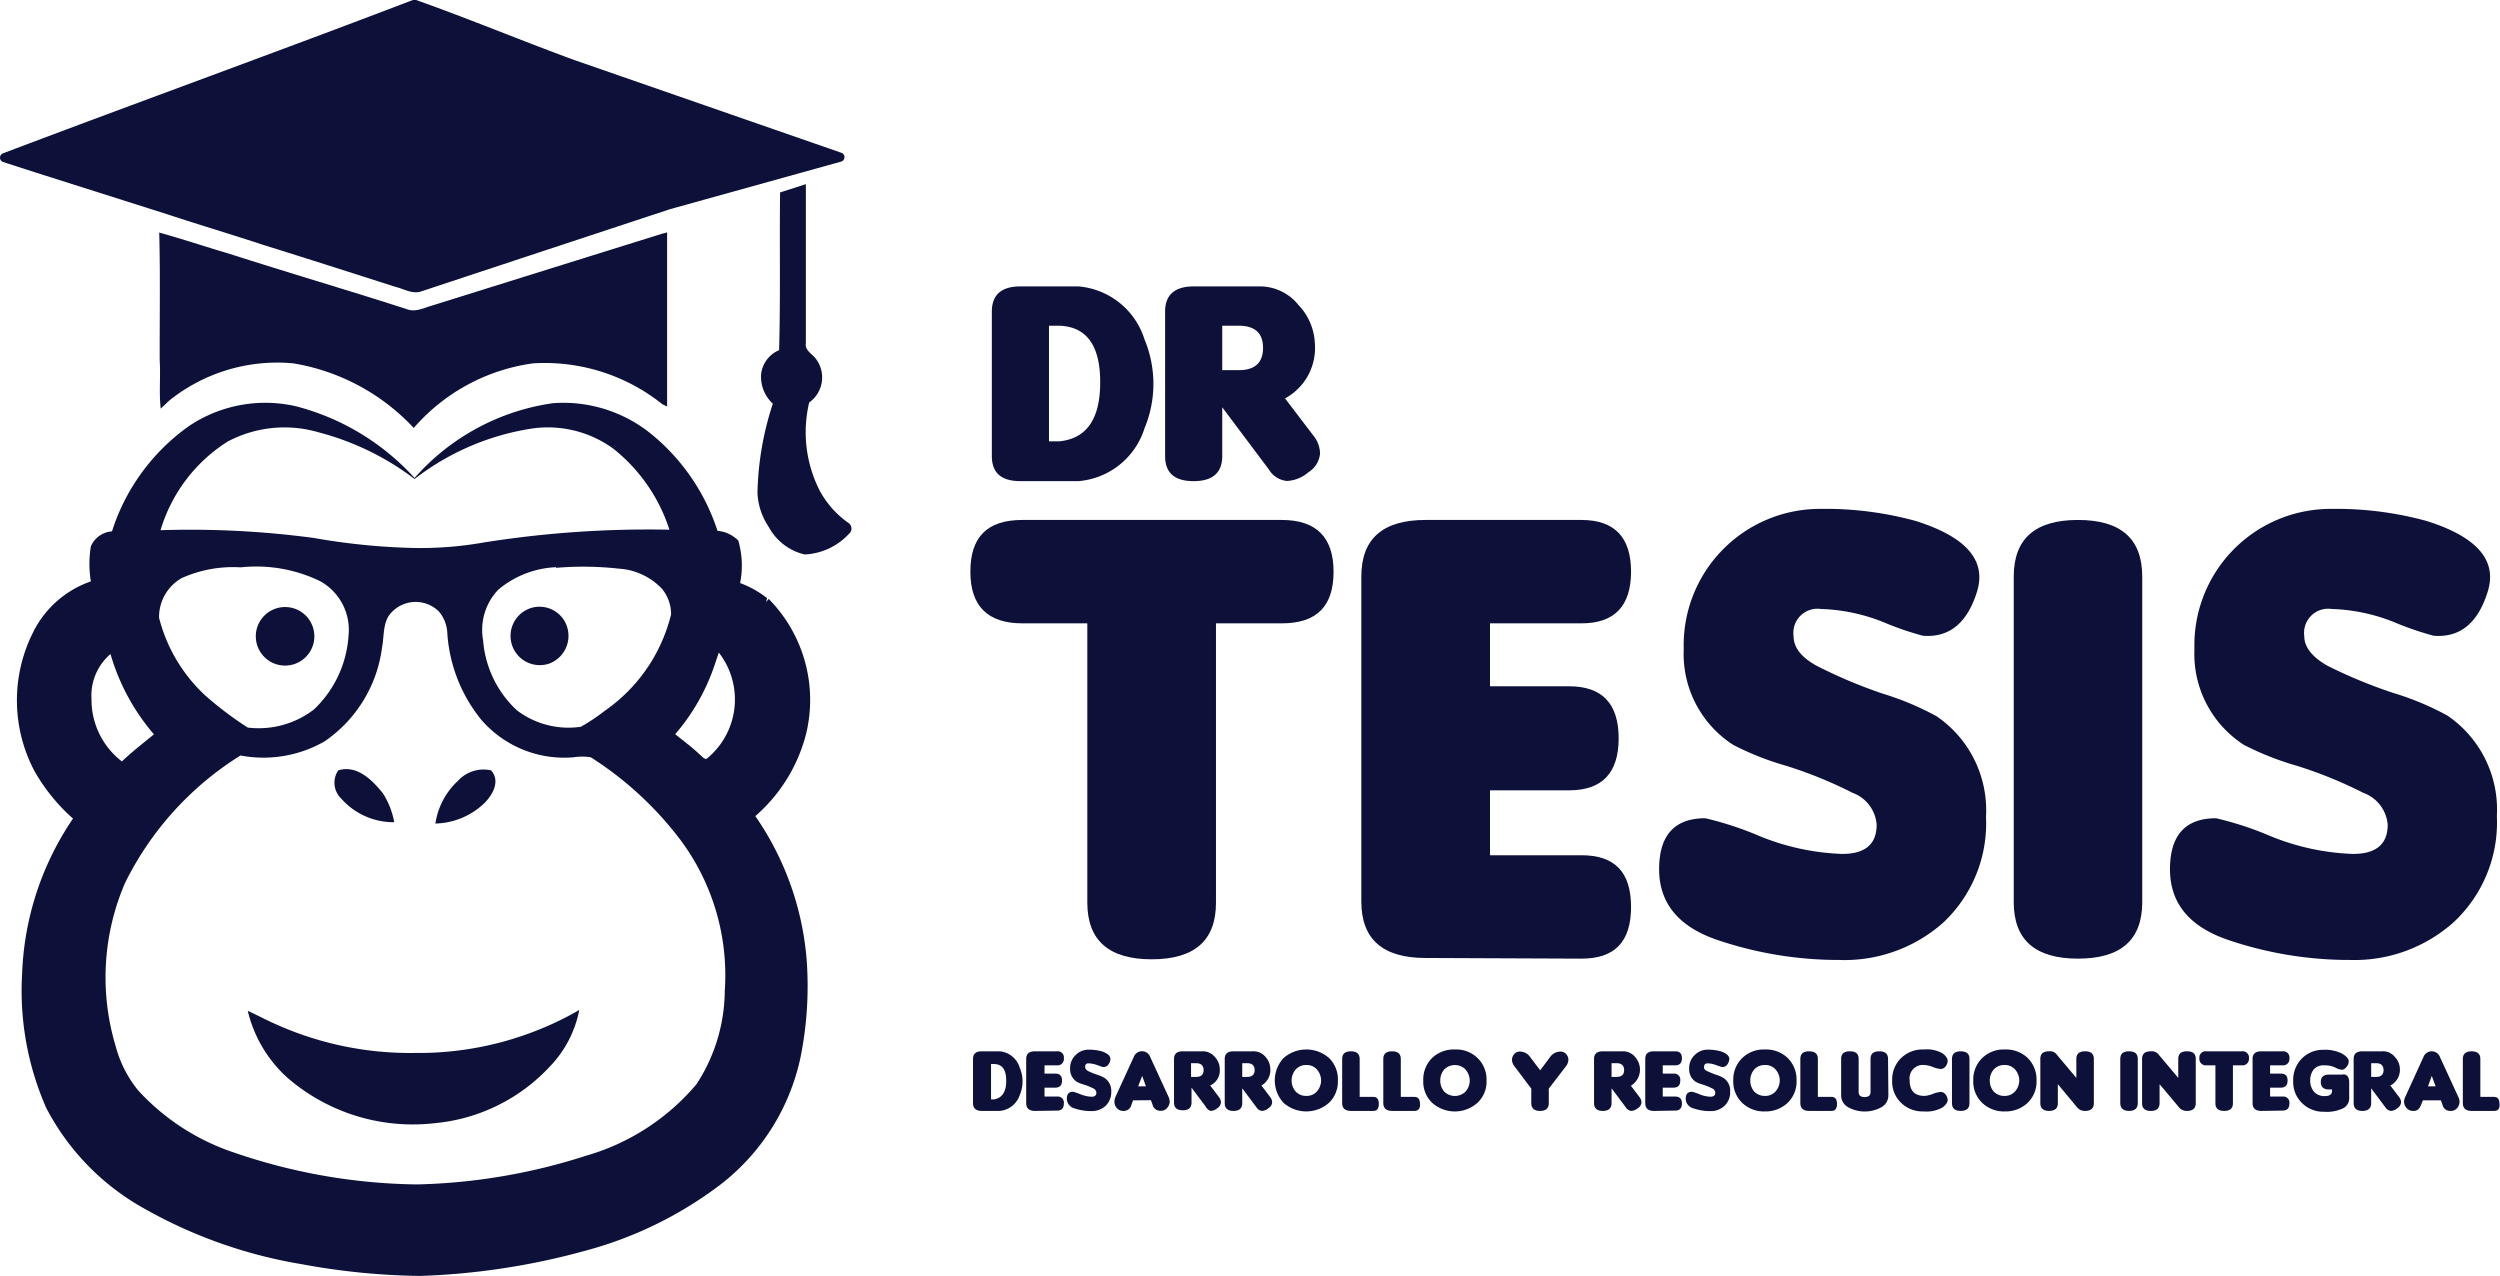 <svg xmlns="http://www.w3.org/2000/svg" viewBox="0 0 151.36 77.26"><defs><style>.cls-1{fill:#0d1139;}</style></defs><title>Logo</title><g id="Capa_2" data-name="Capa 2"><g id="Capa_1-2" data-name="Capa 1"><path class="cls-1" d="M47.23,11.65l1.56-.5c0,3.2,0,6.41,0,9.62-.08.46.41.66.64,1a1.86,1.86,0,0,1-.44,2.6,7.81,7.81,0,0,0,.63,5.32,5.7,5.7,0,0,0,1.79,2,.41.41,0,0,1,0,.62,3.9,3.9,0,0,1-2.69,1.26,3.34,3.34,0,0,1-2.18-1.67,4,4,0,0,1-.68-2.06,18.44,18.44,0,0,1,.93-5.4,2.21,2.21,0,0,1-.71-1.77,1.79,1.79,0,0,1,1.09-1.47C47.26,18,47.19,14.81,47.23,11.65Z"/><path class="cls-1" d="M40.58,12.66c-5,1.65-10.09,3.33-15.13,5-.52.14-1-.17-1.53-.3-2.63-.84-5.27-1.69-7.91-2.51-1.94-.64-3.89-1.22-5.83-1.86l-8.1-2.57L.19,9.81a.28.28,0,0,1,0-.53C8.43,6.16,16.73,3.16,25,0a.21.21,0,0,1,.19,0c3.21,1.14,6.35,2.45,9.54,3.62L50.94,9.25a.28.28,0,0,1,0,.53Z"/><path class="cls-1" d="M9.64,14.08c1.41.39,2.8.86,4.2,1.27,3.58,1.15,7.19,2.21,10.77,3.36.52.22,1.05-.07,1.55-.21q7-2.19,13.93-4.35l.3-.08c0,3.51,0,7,0,10.54l-.28-.13A11.4,11.4,0,0,0,32.26,22a11.66,11.66,0,0,0-7.21,3.91A12.85,12.85,0,0,0,17.77,22a10.44,10.44,0,0,0-7.52,2.25l-.52.49c-.11-1,0-1.93-.06-2.89C9.66,19.27,9.71,16.67,9.64,14.08Z"/><path class="cls-1" d="M11.42,25.81a8.29,8.29,0,0,1,6.51-1.21,14.65,14.65,0,0,1,7.17,4.34,13.72,13.72,0,0,1,8.38-4.53,8.44,8.44,0,0,1,6.05,1.95,12.57,12.57,0,0,1,3.91,5.78,2,2,0,0,1,1.26.59,5.44,5.44,0,0,1,.11,2.57,6.08,6.08,0,0,1,1.63.91,2.27,2.27,0,0,1-.06.25l.16-.2a8.71,8.71,0,0,1,2.27,8.15,9.8,9.8,0,0,1-3.08,5A17.77,17.77,0,0,1,48.83,58a21.77,21.77,0,0,1-.36,6,13.18,13.18,0,0,1-4.89,7.75,23.6,23.6,0,0,1-8.24,4,42.58,42.58,0,0,1-9.91,1.5,41.87,41.87,0,0,1-7.16-.71,28.94,28.94,0,0,1-9.52-3.36A14.78,14.78,0,0,1,2.8,67.08a17.62,17.62,0,0,1-1.46-8.14,17.79,17.79,0,0,1,3.08-9.38,11.3,11.3,0,0,1-2.33-2.87A9.16,9.16,0,0,1,2,38.29,6.13,6.13,0,0,1,5.5,35.2a6.56,6.56,0,0,1,0-2.12,1.51,1.51,0,0,1,1.28-.91A12.45,12.45,0,0,1,11.42,25.81ZM25.1,29a16.43,16.43,0,0,0-5.79-2.82,7.35,7.35,0,0,0-5.52.55,9.58,9.58,0,0,0-4.07,5.37,56.49,56.49,0,0,1,9.28.47,39.62,39.62,0,0,0,6.25.61,22.09,22.09,0,0,0,4-.33,63.56,63.56,0,0,1,11.28-.78,10.28,10.28,0,0,0-3.43-4.93,6.75,6.75,0,0,0-4.79-1.21A15.41,15.41,0,0,0,25.1,29ZM11,35A2.71,2.71,0,0,0,9.63,37.4a9.66,9.66,0,0,0,2.8,4.71A21.21,21.21,0,0,0,15,44.05a5.49,5.49,0,0,0,4-1.09A6.74,6.74,0,0,0,21.1,38.5a3.37,3.37,0,0,0-1.71-3.31,8.87,8.87,0,0,0-4.82-.84A7.59,7.59,0,0,0,11,35Zm22.67-.66a5.84,5.84,0,0,0-3.49,1.35,3.52,3.52,0,0,0-.93,3.08A6.44,6.44,0,0,0,31.29,43,5.14,5.14,0,0,0,35.17,44a11.15,11.15,0,0,0,1.41-.94,10,10,0,0,0,4.05-5.86,2.41,2.41,0,0,0-.55-1.55,3.93,3.93,0,0,0-2.6-1.22A19.62,19.62,0,0,0,33.65,34.38Zm-10,2.77c-.51.57-.4,1.39-.54,2.09a8.14,8.14,0,0,1-3.47,5.68,7.43,7.43,0,0,1-5.1.86,19,19,0,0,0-7,7.74,14.45,14.45,0,0,0-.56,9.85A7.14,7.14,0,0,0,8.35,66a13.75,13.75,0,0,0,5.82,3.78,35.18,35.18,0,0,0,11.09,1.93,35.92,35.92,0,0,0,10.23-1.74,13.68,13.68,0,0,0,6.68-4.33A10.45,10.45,0,0,0,43.88,60a13.71,13.71,0,0,0-2.64-9.09,20.76,20.76,0,0,0-5.47-5.06,3.37,3.37,0,0,0-1.05,0,6.64,6.64,0,0,1-5.57-2.26,9.27,9.27,0,0,1-2.07-5.29A2.12,2.12,0,0,0,26.55,37,2,2,0,0,0,23.64,37.15ZM5.54,42.32A4.71,4.71,0,0,0,7.38,46.1C8,45.51,8.66,45,9.32,44.46A13,13,0,0,1,6.69,39.6,3.29,3.29,0,0,0,5.54,42.32Zm37.75-2.13a12.52,12.52,0,0,1-2.41,4.26c.49.4,1,.77,1.46,1.21.14.1.25.29.43.29a4.62,4.62,0,0,0,.75-6.44"/><path class="cls-1" d="M32.5,36.74a1.77,1.77,0,0,1,1.58.71,1.79,1.79,0,0,1-.84,2.73,1.77,1.77,0,1,1-.74-3.44Z"/><path class="cls-1" d="M16.6,36.88a1.77,1.77,0,1,1,1.32,3.29,1.77,1.77,0,0,1-1.32-3.29Z"/><path class="cls-1" d="M15,61.2c.58.26,1.14.57,1.72.82a19.84,19.84,0,0,0,8.41,1.73,19.46,19.46,0,0,0,9.94-2.6,6.76,6.76,0,0,1-1.76,3.4A10.87,10.87,0,0,1,26.34,68a11.6,11.6,0,0,1-8.94-2.75A7.93,7.93,0,0,1,15,61.2Z"/><path class="cls-1" d="M20.48,46.64c1.14-.35,2.07.6,2.71,1.4a4.94,4.94,0,0,1,.68,1.74,4.22,4.22,0,0,1-3.21-1.43A1.33,1.33,0,0,1,20.48,46.64Z"/><path class="cls-1" d="M27.73,47.27a2.1,2.1,0,0,1,2-.63c.57.63.12,1.47-.42,2a4.42,4.42,0,0,1-2.95,1.22A4.42,4.42,0,0,1,27.73,47.27Z"/><path class="cls-1" d="M65.29,29.13H61.78c-1.16,0-1.73-.5-1.73-1.52V18.86c0-1,.57-1.52,1.73-1.52h3.51a4.59,4.59,0,0,1,4,3.2,7,7,0,0,1,0,5.4A4.58,4.58,0,0,1,65.29,29.13Zm1.32-6c0-2.22-.83-3.35-2.47-3.41h-.63v7h.63Q66.62,26.47,66.61,23.13Z"/><path class="cls-1" d="M77.8,24.12l1.73,2.27a1.75,1.75,0,0,1,.39,1.08,1.49,1.49,0,0,1-.7,1.12,2.17,2.17,0,0,1-1.29.53,1.43,1.43,0,0,1-1.11-.7L74,24.66v2.95c0,1-.57,1.52-1.73,1.52s-1.73-.5-1.73-1.52V18.86c0-1,.58-1.52,1.73-1.52H76.2a3,3,0,0,1,2.41,1.12,3.6,3.6,0,0,1,1,2.39A3.46,3.46,0,0,1,77.8,24.12ZM74,19.72v2.69h1q1.47,0,1.47-1.35c0-.89-.49-1.34-1.47-1.34Z"/><path class="cls-1" d="M73.62,37.74V54.66q0,3.42-3.89,3.42t-3.9-3.42V37.74H61.9q-3.15,0-3.15-3.13c0-2.08,1-3.13,3.15-3.13H77.6c2.09,0,3.14,1.05,3.14,3.13s-1,3.13-3.14,3.13Z"/><path class="cls-1" d="M86.31,58c-2.6,0-3.89-1.14-3.89-3.42V34.91c0-2.29,1.29-3.43,3.89-3.43h9.44c2,0,3,1.05,3,3.13s-1,3.13-3,3.13H90.21v3.81H95c2,0,3,1.05,3,3.15s-1,3.15-3,3.15H90.21v3.93h5.54c2,0,3,1,3,3.13s-1,3.13-3,3.13Z"/><path class="cls-1" d="M111.36,58.12a22.92,22.92,0,0,1-7.35-1.2q-3.56-1.2-3.56-4.29c0-2.06.93-3.09,2.8-3.09a19.81,19.81,0,0,1,3.28,1.08,14.51,14.51,0,0,0,5,1.08c1.4,0,2.09-.59,2.09-1.77A2.23,2.23,0,0,0,112.16,48a25.91,25.91,0,0,0-4-1.63,17.32,17.32,0,0,1-3.22-1.27,6.54,6.54,0,0,1-3-5.8,8.25,8.25,0,0,1,8.26-8.49,20.63,20.63,0,0,1,5.78.73q4.61,1.45,3.71,4.3c-.59,1.89-1.69,2.78-3.27,2.65a18,18,0,0,1-2.36-.81,11,11,0,0,0-3.81-.81,1.46,1.46,0,0,0-1.66,1.64c0,.69.47,1.29,1.4,1.8A29.85,29.85,0,0,0,114,42a17.28,17.28,0,0,1,3.24,1.36,6.88,6.88,0,0,1,3,6.09,8.24,8.24,0,0,1-2.59,6.41A9,9,0,0,1,111.36,58.12Z"/><path class="cls-1" d="M129.7,54.62c0,2.28-1.29,3.42-3.89,3.42s-3.89-1.14-3.89-3.42V34.91c0-2.29,1.29-3.43,3.89-3.43s3.89,1.14,3.89,3.43Z"/><path class="cls-1" d="M142.28,58.12a22.81,22.81,0,0,1-7.34-1.2c-2.38-.8-3.56-2.23-3.56-4.29s.93-3.09,2.79-3.09a19.75,19.75,0,0,1,3.29,1.08,14.46,14.46,0,0,0,5,1.08q2.1,0,2.1-1.77A2.24,2.24,0,0,0,143.08,48a25.91,25.91,0,0,0-4-1.63,17.64,17.64,0,0,1-3.22-1.27,6.54,6.54,0,0,1-3-5.8,8.25,8.25,0,0,1,8.26-8.49,20.7,20.7,0,0,1,5.79.73q4.61,1.45,3.7,4.3c-.59,1.89-1.68,2.78-3.27,2.65a18.62,18.62,0,0,1-2.36-.81,11,11,0,0,0-3.81-.81,1.46,1.46,0,0,0-1.66,1.64q0,1,1.41,1.8a29.62,29.62,0,0,0,4,1.65,17.17,17.17,0,0,1,3.25,1.36,6.88,6.88,0,0,1,3,6.09,8.25,8.25,0,0,1-2.6,6.41A9,9,0,0,1,142.28,58.12Z"/><path class="cls-1" d="M60.52,67.26H59.44c-.35,0-.53-.16-.53-.47V64.11c0-.31.18-.46.53-.46h1.08a1.39,1.39,0,0,1,1.22,1,2.15,2.15,0,0,1,.17.82,2.2,2.2,0,0,1-.17.83A1.41,1.41,0,0,1,60.52,67.26Zm.4-1.84q0-1-.75-1H60v2.14h.2C60.67,66.47,60.93,66.1,60.92,65.42Z"/><path class="cls-1" d="M62.66,67.26c-.35,0-.53-.16-.53-.47V64.11c0-.31.18-.46.53-.46H64a.37.37,0,0,1,.41.42.38.38,0,0,1-.41.43h-.76V65h.65c.28,0,.41.14.41.42s-.13.43-.41.43h-.65v.54H64a.37.37,0,0,1,.41.42c0,.29-.14.43-.41.43Z"/><path class="cls-1" d="M66.07,67.27a3.08,3.08,0,0,1-1-.16.61.61,0,0,1-.48-.59c0-.28.12-.42.38-.42a3,3,0,0,1,.44.15,2,2,0,0,0,.68.15c.19,0,.29-.08.29-.24a.31.31,0,0,0-.2-.27,3.93,3.93,0,0,0-.54-.22,1.86,1.86,0,0,1-.44-.17.9.9,0,0,1-.41-.79,1.08,1.08,0,0,1,.34-.84,1.1,1.1,0,0,1,.78-.32,3,3,0,0,1,.79.1c.42.14.59.33.51.59s-.23.38-.45.36l-.32-.11a1.62,1.62,0,0,0-.52-.11.19.19,0,0,0-.22.22c0,.1.06.18.19.25a4.14,4.14,0,0,0,.54.22,2,2,0,0,1,.44.19.94.94,0,0,1,.41.83,1.15,1.15,0,0,1-.35.87A1.23,1.23,0,0,1,66.07,67.27Z"/><path class="cls-1" d="M68.6,66.62l-.1.27a.47.47,0,0,1-.45.37.53.53,0,0,1-.45-.19.61.61,0,0,1-.13-.35.8.8,0,0,1,.06-.3L68.64,64a.53.53,0,0,1,1,0l1.11,2.41a.82.82,0,0,1,.07.31.63.63,0,0,1-.14.34.48.48,0,0,1-.44.19.47.47,0,0,1-.46-.37l-.1-.27Zm.78-.85-.23-.63-.24.63Z"/><path class="cls-1" d="M73.27,65.72l.53.7a.52.52,0,0,1,.12.33.45.45,0,0,1-.21.34.68.68,0,0,1-.4.17A.48.48,0,0,1,73,67l-.86-1.15v.9c0,.31-.17.47-.53.47s-.53-.16-.53-.47V64.11c0-.31.18-.46.53-.46h1.2a.93.93,0,0,1,.74.34,1.07,1.07,0,0,1,.3.73A1,1,0,0,1,73.27,65.72Zm-1.16-1.35v.83h.31c.3,0,.45-.14.45-.41s-.15-.42-.45-.42Z"/><path class="cls-1" d="M76.37,65.72l.53.7a.52.52,0,0,1,.12.33.43.43,0,0,1-.22.34.66.66,0,0,1-.39.17.46.46,0,0,1-.34-.22l-.86-1.15v.9c0,.31-.18.47-.53.47s-.53-.16-.53-.47V64.11c0-.31.18-.46.53-.46h1.2a.93.93,0,0,1,.74.34,1.11,1.11,0,0,1,.29.73A1.06,1.06,0,0,1,76.37,65.72Zm-1.16-1.35v.83h.3c.3,0,.45-.14.45-.41s-.15-.42-.45-.42Z"/><path class="cls-1" d="M81,65.42a1.77,1.77,0,0,1-.54,1.35,2.08,2.08,0,0,1-2.75,0,2,2,0,0,1,0-2.71,2.09,2.09,0,0,1,2.76,0A1.8,1.8,0,0,1,81,65.42Zm-1.27-.67a.81.81,0,0,0-.64-.27.82.82,0,0,0-.64.27,1,1,0,0,0-.25.67,1,1,0,0,0,.25.67.84.84,0,0,0,.64.26.81.81,0,0,0,.64-.27,1,1,0,0,0,0-1.33Z"/><path class="cls-1" d="M83.15,67.26H81.79c-.35,0-.53-.16-.53-.47V64.11c0-.31.18-.46.53-.46s.53.15.53.46v2.3h.83q.33,0,.33.42C83.48,67.12,83.37,67.26,83.15,67.26Z"/><path class="cls-1" d="M85.64,67.26H84.28c-.35,0-.53-.16-.53-.47V64.11c0-.31.18-.46.53-.46s.53.15.53.46v2.3h.83q.33,0,.33.42C86,67.12,85.86,67.26,85.64,67.26Z"/><path class="cls-1" d="M90,65.42a1.74,1.74,0,0,1-.55,1.35,2.06,2.06,0,0,1-2.74,0,1.77,1.77,0,0,1-.54-1.35,1.84,1.84,0,0,1,.53-1.36,1.89,1.89,0,0,1,1.38-.52,1.86,1.86,0,0,1,1.38.52A1.81,1.81,0,0,1,90,65.42Zm-1.27-.67a.91.91,0,0,0-1.29,0,1,1,0,0,0-.24.67,1,1,0,0,0,.24.67.92.92,0,0,0,1.29,0,1,1,0,0,0,0-1.33Z"/><path class="cls-1" d="M93.25,64.8l.59-.79a.77.77,0,0,1,.58-.34.46.46,0,0,1,.43.18.58.58,0,0,1,.11.31.86.86,0,0,1-.1.33l-1.09,1.42v.88c0,.31-.18.47-.53.47s-.53-.16-.53-.47v-.88l-1.07-1.42a.71.71,0,0,1-.1-.33.58.58,0,0,1,.11-.31.45.45,0,0,1,.43-.18.74.74,0,0,1,.57.34Z"/><path class="cls-1" d="M98.73,65.72l.53.7a.52.52,0,0,1,.12.33.45.45,0,0,1-.21.34.71.71,0,0,1-.4.17.46.46,0,0,1-.34-.22l-.86-1.15v.9c0,.31-.18.47-.53.47s-.53-.16-.53-.47V64.11c0-.31.18-.46.53-.46h1.2A.93.93,0,0,1,99,64a1.14,1.14,0,0,1-.25,1.73Zm-1.16-1.35v.83h.31c.3,0,.45-.14.45-.41s-.15-.42-.45-.42Z"/><path class="cls-1" d="M100.14,67.26c-.36,0-.53-.16-.53-.47V64.11c0-.31.17-.46.53-.46h1.28c.28,0,.41.14.41.42s-.13.43-.41.43h-.75V65h.65a.37.37,0,0,1,.41.42c0,.29-.14.43-.41.43h-.65v.54h.75c.28,0,.41.14.41.42s-.13.43-.41.43Z"/><path class="cls-1" d="M103.55,67.27a3,3,0,0,1-1-.16.61.61,0,0,1-.49-.59c0-.28.13-.42.38-.42a2.54,2.54,0,0,1,.45.15,1.91,1.91,0,0,0,.67.15c.19,0,.29-.08.29-.24a.31.31,0,0,0-.2-.27,3.93,3.93,0,0,0-.54-.22,2.07,2.07,0,0,1-.44-.17.89.89,0,0,1-.4-.79,1.08,1.08,0,0,1,.34-.84,1.1,1.1,0,0,1,.78-.32,3.1,3.1,0,0,1,.79.1c.41.14.58.33.5.59s-.23.38-.44.36l-.33-.11a1.51,1.51,0,0,0-.51-.11c-.15,0-.23.07-.23.22s.06.18.19.25a5.81,5.81,0,0,0,.54.22,1.8,1.8,0,0,1,.44.19.91.91,0,0,1,.41.83,1.12,1.12,0,0,1-.35.87A1.2,1.2,0,0,1,103.55,67.27Z"/><path class="cls-1" d="M108.77,65.42a1.77,1.77,0,0,1-.54,1.35,1.93,1.93,0,0,1-1.38.52,1.89,1.89,0,0,1-1.37-.52,1.77,1.77,0,0,1-.54-1.35,1.81,1.81,0,0,1,.54-1.36,1.86,1.86,0,0,1,1.38-.52,1.89,1.89,0,0,1,1.38.52A1.84,1.84,0,0,1,108.77,65.42Zm-1.27-.67a.81.81,0,0,0-.64-.27.85.85,0,0,0-.65.27,1,1,0,0,0-.24.67,1,1,0,0,0,.24.67.87.87,0,0,0,.65.26.82.82,0,0,0,.64-.27,1,1,0,0,0,0-1.33Z"/><path class="cls-1" d="M110.89,67.26h-1.36c-.36,0-.53-.16-.53-.47V64.11c0-.31.17-.46.53-.46s.53.15.53.46v2.3h.83q.33,0,.33.42C111.22,67.12,111.11,67.26,110.89,67.26Z"/><path class="cls-1" d="M114.33,66.28a.82.82,0,0,1-.43.76,2.09,2.09,0,0,1-2,0,.82.82,0,0,1-.43-.76V64.11c0-.31.17-.46.53-.46s.53.15.53.46v2c0,.21.12.31.36.31s.36-.1.36-.31v-2c0-.31.18-.46.53-.46s.53.15.53.46Z"/><path class="cls-1" d="M117.92,66.61c0,.13-.11.28-.31.44a2,2,0,0,1-1.14.24,1.87,1.87,0,0,1-1.37-.52,1.77,1.77,0,0,1-.54-1.35,1.81,1.81,0,0,1,.54-1.36,1.86,1.86,0,0,1,1.38-.52,1.92,1.92,0,0,1,1.14.24c.2.16.3.31.3.44a.58.58,0,0,1-.13.35.38.38,0,0,1-.28.15,1.6,1.6,0,0,1-.49-.12,1.64,1.64,0,0,0-.5-.12.81.81,0,0,0-.9.93c0,.63.3.94.9.94a1.64,1.64,0,0,0,.5-.12,1.6,1.6,0,0,1,.49-.12.38.38,0,0,1,.28.15A.58.58,0,0,1,117.92,66.61Z"/><path class="cls-1" d="M119.24,66.79c0,.31-.17.47-.53.47s-.53-.16-.53-.47V64.11c0-.31.18-.46.53-.46s.53.15.53.46Z"/><path class="cls-1" d="M123.3,65.42a1.77,1.77,0,0,1-.54,1.35,1.93,1.93,0,0,1-1.38.52,1.89,1.89,0,0,1-1.37-.52,1.77,1.77,0,0,1-.54-1.35,1.81,1.81,0,0,1,.54-1.36,1.86,1.86,0,0,1,1.38-.52,1.89,1.89,0,0,1,1.38.52A1.84,1.84,0,0,1,123.3,65.42ZM122,64.75a.81.81,0,0,0-.64-.27.85.85,0,0,0-.65.27,1,1,0,0,0-.24.67,1,1,0,0,0,.24.67.87.87,0,0,0,.65.26.82.82,0,0,0,.64-.27,1,1,0,0,0,0-1.33Z"/><path class="cls-1" d="M125.71,65.26V64.11c0-.31.18-.46.53-.46s.53.15.53.46v2.68c0,.31-.18.47-.53.47a.6.6,0,0,1-.47-.2l-1.18-1.42v1.15c0,.31-.18.47-.53.47s-.53-.16-.53-.47V64.11c0-.31.17-.46.53-.46a.5.5,0,0,1,.48.22Z"/><path class="cls-1" d="M129.43,66.79c0,.31-.18.47-.53.47s-.53-.16-.53-.47V64.11c0-.31.17-.46.53-.46s.53.15.53.46Z"/><path class="cls-1" d="M131.88,65.26V64.11c0-.31.17-.46.53-.46s.53.15.53.46v2.68c0,.31-.18.47-.53.47a.6.6,0,0,1-.47-.2l-1.19-1.42v1.15c0,.31-.17.47-.53.47s-.53-.16-.53-.47V64.11c0-.31.18-.46.53-.46a.52.52,0,0,1,.49.22Z"/><path class="cls-1" d="M135.19,64.5v2.3c0,.31-.18.46-.53.46s-.53-.15-.53-.46V64.5h-.54a.39.39,0,0,1-.43-.43.38.38,0,0,1,.43-.42h2.14a.38.38,0,0,1,.43.42.39.39,0,0,1-.43.43Z"/><path class="cls-1" d="M136.91,67.26c-.35,0-.53-.16-.53-.47V64.11c0-.31.18-.46.53-.46h1.29a.37.37,0,0,1,.41.42.38.38,0,0,1-.41.43h-.76V65h.65c.28,0,.41.14.41.42s-.13.43-.41.43h-.65v.54h.76a.37.37,0,0,1,.41.42c0,.29-.14.43-.41.43Z"/><path class="cls-1" d="M142.23,65.53v1a.67.67,0,0,1-.35.56,2.26,2.26,0,0,1-1.16.22,1.82,1.82,0,0,1-1.34-.52,1.77,1.77,0,0,1-.54-1.35,1.84,1.84,0,0,1,.53-1.36,1.78,1.78,0,0,1,1.29-.52,2.31,2.31,0,0,1,1.14.23c.26.16.4.31.4.45a.5.5,0,0,1-.14.36.38.38,0,0,1-.27.17,1.09,1.09,0,0,1-.39-.13,1.48,1.48,0,0,0-.69-.14.78.78,0,0,0-.64.26,1.08,1.08,0,0,0-.2.68,1,1,0,0,0,.24.67.83.83,0,0,0,.66.25c.28,0,.42-.11.42-.32a.22.22,0,0,0,0-.08H141c-.32,0-.49-.15-.49-.45s.17-.45.49-.45h.8C142.09,65,142.23,65.21,142.23,65.53Z"/><path class="cls-1" d="M144.72,65.72l.53.7a.52.52,0,0,1,.12.33.46.46,0,0,1-.22.34.66.66,0,0,1-.39.17.46.46,0,0,1-.34-.22l-.86-1.15v.9c0,.31-.18.47-.53.47s-.53-.16-.53-.47V64.11c0-.31.17-.46.53-.46h1.2A.91.91,0,0,1,145,64a1.07,1.07,0,0,1,.3.73A1.06,1.06,0,0,1,144.72,65.72Zm-1.16-1.35v.83h.3c.3,0,.45-.14.45-.41s-.15-.42-.45-.42Z"/><path class="cls-1" d="M146.69,66.62l-.11.27c-.09.25-.24.37-.44.37a.53.53,0,0,1-.45-.19.63.63,0,0,1-.14-.35.82.82,0,0,1,.07-.3l1.1-2.41a.54.54,0,0,1,.51-.36.53.53,0,0,1,.5.36l1.11,2.41a.67.67,0,0,1,.07.31.61.61,0,0,1-.13.34.51.51,0,0,1-.45.19.47.47,0,0,1-.45-.37l-.1-.27Zm.77-.85-.23-.63-.23.63Z"/><path class="cls-1" d="M151,67.26h-1.36c-.35,0-.53-.16-.53-.47V64.11c0-.31.18-.46.53-.46s.53.15.53.46v2.3H151q.33,0,.33.42C151.36,67.12,151.25,67.26,151,67.26Z"/></g></g></svg>